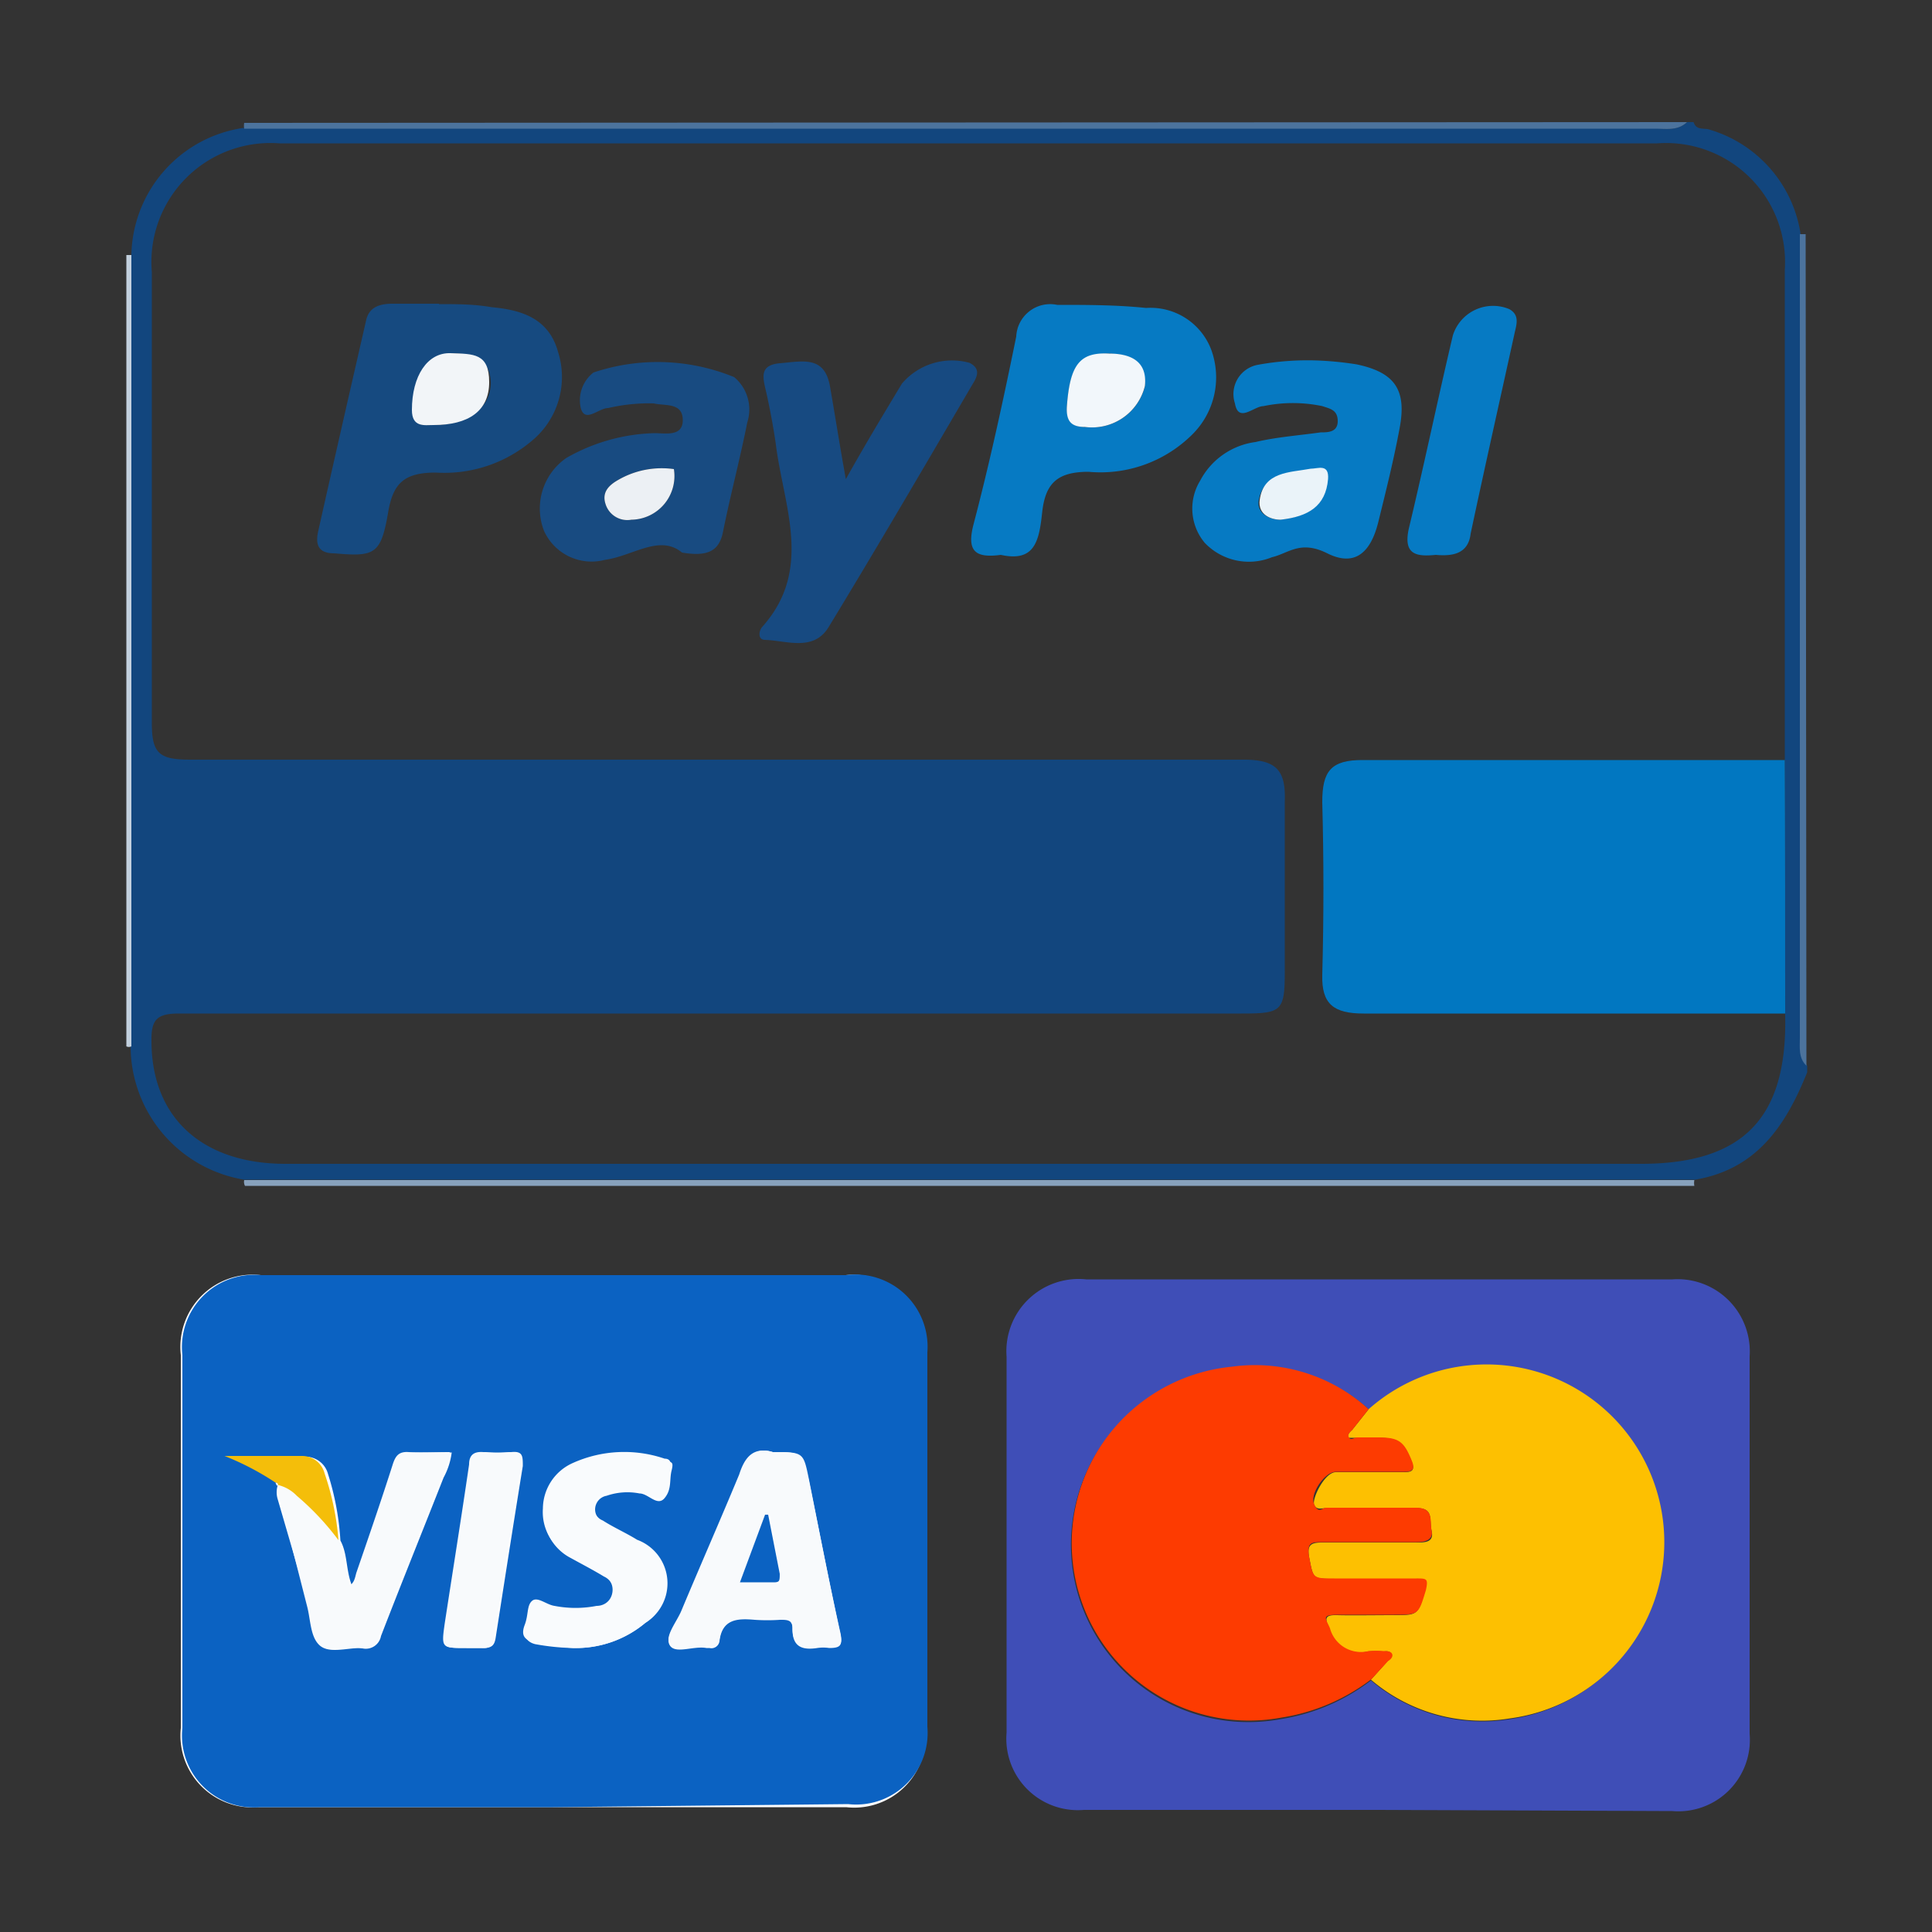 <svg id="Capa_1" data-name="Capa 1" xmlns="http://www.w3.org/2000/svg" viewBox="0 0 50 50"><rect x="0" y="0" width="50" height="50" fill="#333333" stroke="none"/><defs><style>.cls-1{fill:#12467e;}.cls-2{fill:#88a2bd;}.cls-3{fill:#4c739d;}.cls-4{fill:#c2d0de;}.cls-5{fill:#0177c1;}.cls-6{fill:#164a80;}.cls-7{fill:#067ac3;}.cls-8{fill:#174a81;}.cls-9{fill:#184b81;}.cls-10{fill:#f2f5f8;}.cls-11{fill:#f2f7fb;}.cls-12{fill:#ecf0f4;}.cls-13{fill:#eaf3f9;}.cls-14{fill:#fefefe;}.cls-15{fill:#0b62c2;}.cls-16{fill:#3f4eb7;}.cls-17{fill:#f8fafc;}.cls-18{fill:#f9fbfd;}.cls-19{fill:#f4be0a;}.cls-20{fill:#fdc001;}.cls-21{fill:#fd3b01;}</style></defs><title>Mesa de trabajo 2 copia 2</title><g id="MYVPPx.tif"><path class="cls-1" d="M43.66,3.16h.17c.07.23.28.14.43.2a3.34,3.34,0,0,1,2.34,2.7q0,10.4,0,20.79c0,.26,0,.53.17.73v.17c-.55,1.37-1.3,2.51-2.9,2.78l-.52,0H6.91c-.2,0-.39,0-.59,0a3.51,3.51,0,0,1-2.94-3.46L3.4,6.6A3.39,3.39,0,0,1,6.3,3.31l.52,0h36C43.12,3.33,43.42,3.39,43.66,3.16Zm2.53,16.46c0-4.21,0-8.42,0-12.63a3.08,3.08,0,0,0-3.3-3.28H7.23a3.08,3.08,0,0,0-3.3,3.34c0,3.89,0,7.79,0,11.69,0,.78.22.92,1,.92,9.08,0,18.17,0,27.25,0,.84,0,1.1.26,1.07,1.08,0,1.46,0,2.92,0,4.38,0,1.05-.07,1.11-1.12,1.11H14.51c-3.29,0-6.59,0-9.88,0-.56,0-.72.15-.71.71,0,2,1.33,3.18,3.47,3.18H42.46c2.65,0,3.8-1.18,3.74-3.85Z"/><path class="cls-2" d="M6.32,30.54c.2,0,.39,0,.59,0H43.33l.52,0a.39.39,0,0,0,0,.15H6.34A.22.22,0,0,1,6.32,30.54Z"/><path class="cls-3" d="M43.66,3.16c-.24.23-.54.17-.82.17h-36l-.52,0a.42.42,0,0,1,0-.15Z"/><path class="cls-3" d="M46.75,27.58c-.21-.2-.17-.47-.17-.73q0-10.39,0-20.79l.15,0Z"/><path class="cls-4" d="M3.4,6.6l0,20.48a.15.15,0,0,1-.13,0V6.6Z"/><path class="cls-5" d="M46.2,26.23c-3.64,0-7.27,0-10.91,0-.77,0-1.09-.24-1.07-1q.06-2.24,0-4.47c0-.79.21-1.1,1.07-1.09,3.63,0,7.27,0,10.9,0C46.2,21.82,46.2,24,46.2,26.23Z"/><path class="cls-6" d="M11.36,7.87c.45,0,.91,0,1.36.08.78.07,1.48.29,1.72,1.15a2.14,2.14,0,0,1-.69,2.32,3.5,3.5,0,0,1-2.47.81c-.8,0-1.1.26-1.23,1-.19,1.13-.35,1.18-1.4,1.09-.4,0-.49-.21-.42-.55.41-1.83.83-3.67,1.25-5.5.08-.33.36-.41.68-.41s.8,0,1.2,0ZM11.22,11c.9,0,1.5-.47,1.48-1.11s-.52-.73-1-.75-1,.59-1,1.47C10.66,11.06,11,11,11.22,11Z"/><path class="cls-7" d="M25.9,14.36c-.67.09-.89-.1-.7-.81.42-1.6.77-3.22,1.1-4.84a.88.88,0,0,1,1.06-.82c.76,0,1.54,0,2.3.08a1.68,1.68,0,0,1,1.69,1.09,2.08,2.08,0,0,1-.46,2.15,3.37,3.37,0,0,1-2.72,1c-.82,0-1.12.31-1.2,1.06S26.77,14.55,25.9,14.36Zm2.8-5.21c-.76,0-1,.29-1.09,1.37,0,.37.1.52.47.53A1.41,1.41,0,0,0,29.63,10C29.67,9.34,29.25,9.17,28.7,9.15Z"/><path class="cls-8" d="M21.89,12.4c.56-1,1-1.72,1.45-2.47a1.7,1.7,0,0,1,1.75-.54c.32.16.18.39.07.57-1.23,2.1-2.45,4.19-3.71,6.26-.39.65-1.08.36-1.65.34-.19,0-.17-.23-.07-.34,1.32-1.48.55-3.12.35-4.71-.06-.43-.14-.85-.23-1.27s-.25-.79.34-.84,1.15-.2,1.29.6S21.72,11.46,21.89,12.4Z"/><path class="cls-9" d="M17.65,14.3c-.58-.48-1.27.09-2,.19a1.35,1.35,0,0,1-1.57-.75,1.59,1.59,0,0,1,.58-1.89,4.83,4.83,0,0,1,2.28-.64c.28,0,.74.1.73-.35s-.46-.35-.75-.42a4.64,4.64,0,0,0-1.18.12c-.25,0-.6.4-.71,0a.91.91,0,0,1,.33-.92A5.22,5.22,0,0,1,19,9.76a1.09,1.09,0,0,1,.34,1.17c-.2,1-.44,1.89-.63,2.84C18.61,14.27,18.3,14.41,17.65,14.3Zm-.21-2.16a2.25,2.25,0,0,0-1.44.28c-.23.13-.43.31-.33.62a.59.59,0,0,0,.67.41A1.13,1.13,0,0,0,17.44,12.14Z"/><path class="cls-7" d="M34.11,9.33a8.59,8.59,0,0,1,1,.1c1,.21,1.3.67,1.11,1.66-.15.81-.35,1.61-.55,2.42s-.62,1.16-1.32.81-1,0-1.43.1a1.58,1.58,0,0,1-1.74-.37,1.38,1.38,0,0,1-.12-1.61,1.9,1.9,0,0,1,1.43-1c.55-.13,1.12-.17,1.69-.25.18,0,.44,0,.44-.29s-.19-.32-.4-.39a3.71,3.71,0,0,0-1.52,0c-.25,0-.65.45-.74-.07a.77.77,0,0,1,.6-1A7.17,7.17,0,0,1,34.11,9.33Zm-1,4.12c.72-.08,1.17-.35,1.23-1,0-.41-.26-.3-.45-.27-.54.1-1.22.07-1.32.81C32.55,13.32,32.89,13.45,33.14,13.45Z"/><path class="cls-7" d="M37.16,14.36c-.5.05-.85,0-.7-.68.4-1.67.75-3.35,1.14-5A1.09,1.09,0,0,1,39.06,8c.27.15.19.39.14.61-.38,1.73-.77,3.46-1.14,5.2C38,14.33,37.6,14.4,37.16,14.36Z"/><path class="cls-10" d="M11.22,11c-.23,0-.56.07-.56-.39,0-.88.4-1.49,1-1.47s1,0,1,.75S12.12,11,11.22,11Z"/><path class="cls-11" d="M28.7,9.15c.55,0,1,.19.93.84a1.41,1.41,0,0,1-1.55,1.06c-.37,0-.49-.16-.47-.53C27.69,9.44,27.94,9.11,28.7,9.15Z"/><path class="cls-12" d="M17.44,12.14a1.13,1.13,0,0,1-1.1,1.31.59.59,0,0,1-.67-.41c-.1-.31.1-.49.33-.62A2.25,2.25,0,0,1,17.44,12.14Z"/><path class="cls-13" d="M33.14,13.45c-.25,0-.59-.13-.54-.51.1-.74.78-.71,1.32-.81.19,0,.48-.14.45.27C34.31,13.1,33.86,13.37,33.14,13.45Z"/></g><g id="BTWR2v.tif"><path class="cls-14" d="M14.31,46.77H21.9a1.85,1.85,0,0,0,2.05-2V35a1.87,1.87,0,0,0-2.06-2H6.75a1.87,1.87,0,0,0-2.07,2.07v9.65a1.86,1.86,0,0,0,2,2.05Z"/><path class="cls-15" d="M14.31,46.77H6.72a1.86,1.86,0,0,1-2-2.05V35.07A1.87,1.87,0,0,1,6.75,33H21.89A1.87,1.87,0,0,1,24,35v9.69a1.85,1.85,0,0,1-2.05,2ZM7.19,38.43h0a.62.62,0,0,0,0,.38L8,41.59c.09.34.09.79.32,1s.7,0,1.06.07a.4.4,0,0,0,.48-.32c.53-1.37,1.08-2.73,1.62-4.1a1.84,1.84,0,0,0,.21-.65c-.36,0-.71,0-1.06,0s-.34.09-.41.3c-.3.94-.62,1.87-.94,2.8,0,.11,0,.25-.17.35-.16-.39-.11-.82-.3-1.17a7.07,7.07,0,0,0-.32-1.72.6.6,0,0,0-.59-.45c-.65,0-1.3,0-2,0a7.08,7.08,0,0,1,1.32.69S7.13,38.45,7.19,38.43ZM20,37.58c-.46-.15-.68.14-.87.62-.47,1.18-1,2.34-1.49,3.51-.12.3-.45.66-.3.88s.61,0,.94.06h.08a.21.21,0,0,0,.26-.18c.07-.57.46-.59.91-.55a4.85,4.85,0,0,0,.66,0c.19,0,.33,0,.32.25,0,.45.25.54.64.48a1.07,1.07,0,0,1,.31,0c.28,0,.35-.06.29-.35-.29-1.34-.55-2.69-.82-4C20.74,37.58,20.74,37.58,20,37.58Zm-5.13,5.07A2.79,2.79,0,0,0,16.7,42a1.2,1.2,0,0,0-.18-2.1c-.29-.18-.61-.32-.89-.5a.36.36,0,0,1,.07-.69,1.64,1.64,0,0,1,.85-.06c.23,0,.46.35.65.12s.12-.47.18-.71,0-.21-.15-.26a3.24,3.24,0,0,0-2.37.11,1.3,1.3,0,0,0-.78,1.18,1.28,1.28,0,0,0,.69,1.23c.29.16.58.31.86.48a.43.43,0,0,1,.25.45c0,.23-.21.31-.41.36a2.85,2.85,0,0,1-1.09,0c-.21,0-.45-.24-.58-.13s-.11.41-.19.62,0,.39.24.45A6,6,0,0,0,14.82,42.65Zm-2.75,0h.39c.22,0,.29-.07.32-.28.23-1.48.46-2.95.7-4.43,0-.26,0-.39-.3-.36a3.75,3.75,0,0,1-.67,0c-.24,0-.33.07-.37.32-.2,1.37-.42,2.74-.63,4.11C11.42,42.65,11.42,42.65,12.07,42.65Z"/><path class="cls-16" d="M35.68,46.84H28.05a1.85,1.85,0,0,1-2-2V35.11a1.87,1.87,0,0,1,2.06-2H43.28a1.87,1.87,0,0,1,2,2v9.76a1.85,1.85,0,0,1-2,2Zm-.26-10.37a4.37,4.37,0,0,0-3.56-1.06,4.59,4.59,0,1,0,1.29,9.08,5.13,5.13,0,0,0,2.33-1,4.43,4.43,0,0,0,3.61,1,4.59,4.59,0,1,0-3.67-8Z"/><path class="cls-17" d="M20,37.58c.79,0,.79,0,.93.68.27,1.35.53,2.7.82,4,.06.29,0,.38-.29.35a1.07,1.07,0,0,0-.31,0c-.39.06-.64,0-.64-.48,0-.2-.13-.26-.32-.25a4.85,4.85,0,0,1-.66,0c-.45,0-.84,0-.91.55a.21.21,0,0,1-.26.18h-.08c-.33,0-.79.14-.94-.06s.18-.58.3-.88c.49-1.17,1-2.33,1.49-3.51C19.27,37.72,19.49,37.43,20,37.58Zm-.07,1.62H19.8L19.15,41H20c.16,0,.24,0,.2-.22Z"/><path class="cls-18" d="M14.82,42.65a6,6,0,0,1-1-.15c-.26-.06-.34-.19-.24-.45s.05-.5.19-.62.37.1.58.13a2.85,2.85,0,0,0,1.09,0c.2,0,.38-.13.41-.36a.43.43,0,0,0-.25-.45c-.28-.17-.57-.32-.86-.48a1.28,1.28,0,0,1-.69-1.23,1.3,1.3,0,0,1,.78-1.18,3.24,3.24,0,0,1,2.37-.11c.15,0,.18.11.15.26s0,.55-.18.71-.42-.1-.65-.12a1.64,1.64,0,0,0-.85.06.36.36,0,0,0-.07.69c.28.18.6.32.89.5A1.2,1.2,0,0,1,16.7,42,2.79,2.79,0,0,1,14.82,42.65Z"/><path class="cls-17" d="M8.76,39.86c.19.35.14.78.3,1.17.13-.1.13-.24.17-.35.32-.93.64-1.86.94-2.8.07-.21.16-.32.41-.3s.7,0,1.06,0a1.84,1.84,0,0,1-.21.65c-.54,1.37-1.09,2.73-1.62,4.1a.4.4,0,0,1-.48.32c-.36,0-.82.15-1.06-.07s-.23-.65-.32-1l-.71-2.78a.62.62,0,0,1,0-.38,1,1,0,0,1,.49.28A6.94,6.94,0,0,1,8.76,39.86Z"/><path class="cls-17" d="M12.07,42.65c-.65,0-.65,0-.56-.64.21-1.37.43-2.74.63-4.11,0-.25.13-.34.37-.32a3.75,3.75,0,0,0,.67,0c.3,0,.35.1.3.36-.24,1.48-.47,3-.7,4.43,0,.21-.1.3-.32.28Z"/><path class="cls-19" d="M8.76,39.86a6.94,6.94,0,0,0-1.08-1.15,1,1,0,0,0-.49-.28h0s0-.06-.06-.06a7.08,7.08,0,0,0-1.32-.69c.74,0,1.39,0,2,0a.6.6,0,0,1,.59.45A7.07,7.07,0,0,1,8.76,39.86Z"/><path class="cls-17" d="M7.13,38.37s.08,0,.06.06S7.14,38.4,7.13,38.37Z"/><path class="cls-20" d="M35.42,36.47a4.6,4.6,0,1,1,3.67,8,4.43,4.43,0,0,1-3.61-1L35.9,43c.05-.06.14-.11.1-.2s-.14-.06-.21-.06a2.54,2.54,0,0,0-.39,0,.83.83,0,0,1-1-.59c-.11-.26-.13-.36.21-.35s1,0,1.45,0c.64,0,.63,0,.82-.63.07-.26,0-.32-.24-.31H34.53c-.57,0-.54,0-.65-.56-.06-.33.06-.38.34-.38h2.44c.21,0,.46,0,.39-.3s.07-.6-.41-.59c-.77,0-1.55,0-2.32,0-.11,0-.25.06-.31-.09s.27-.84.56-.84h1.77c.22,0,.28-.06.19-.28-.21-.52-.34-.61-.9-.61h-.51c-.08,0-.17,0-.22,0s0-.14.09-.2Z"/><path class="cls-21" d="M35.42,36.47,35,37c-.05.06-.14.11-.09.2s.14,0,.22,0h.51c.56,0,.69.09.9.61.09.22,0,.28-.19.28H34.57c-.29,0-.68.58-.56.84s.2.09.31.09c.77,0,1.55,0,2.32,0,.48,0,.36.34.41.59s-.18.3-.39.3H34.22c-.28,0-.4,0-.34.38.11.56.08.56.65.56h2.13c.26,0,.31,0,.24.31-.19.62-.18.63-.82.63-.48,0-1,0-1.45,0s-.32.09-.21.35a.83.83,0,0,0,1,.59,2.54,2.54,0,0,1,.39,0c.07,0,.17,0,.21.06s0,.14-.1.2l-.42.46a5.13,5.13,0,0,1-2.33,1,4.59,4.59,0,1,1-1.29-9.08A4.37,4.37,0,0,1,35.42,36.47Z"/><path class="cls-15" d="M19.88,39.2l.3,1.53c0,.19,0,.23-.2.22h-.83l.65-1.75Z"/></g></svg>